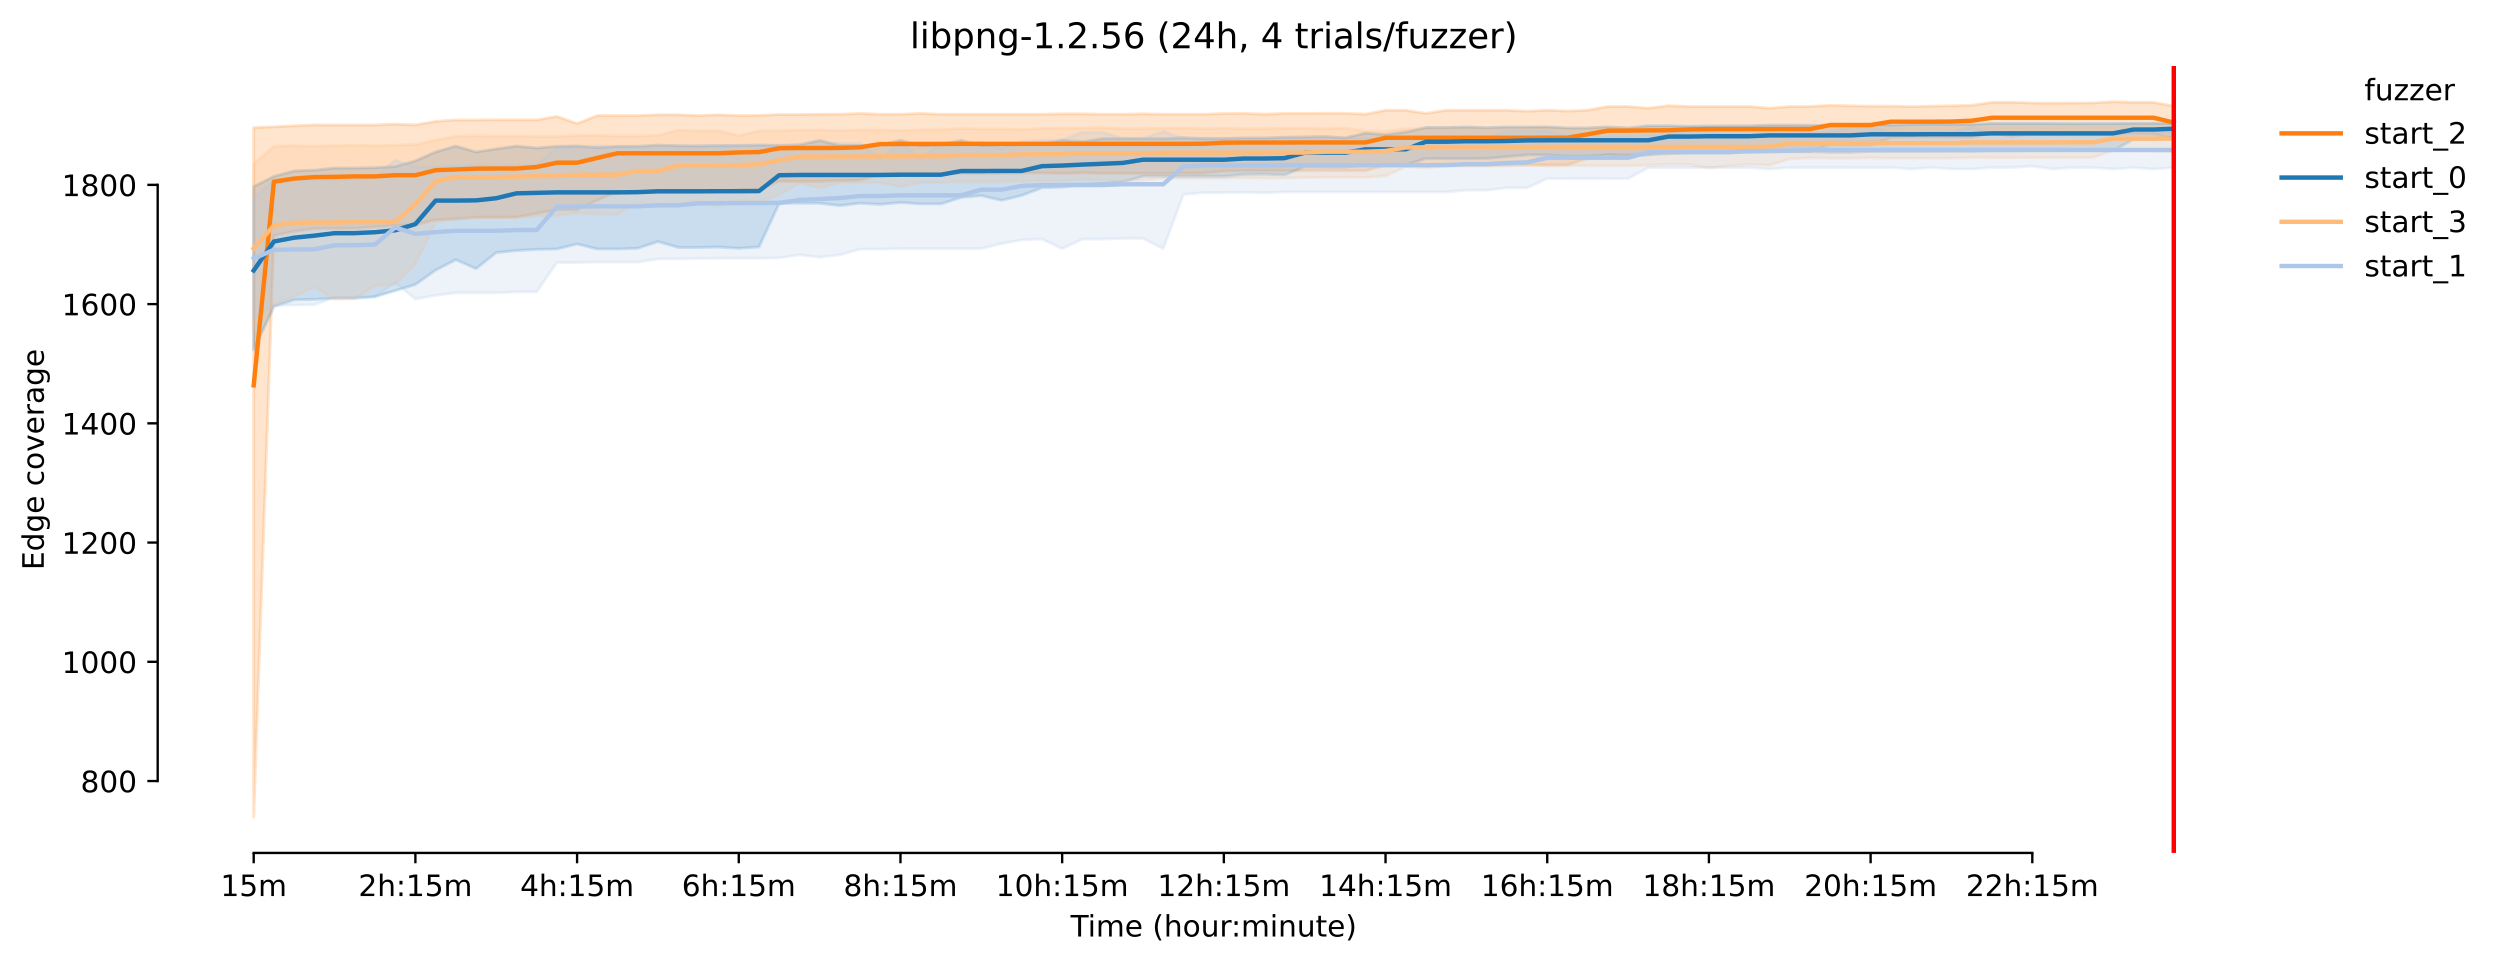 <?xml version="1.0" encoding="utf-8" standalone="no"?>
<!DOCTYPE svg PUBLIC "-//W3C//DTD SVG 1.1//EN"
  "http://www.w3.org/Graphics/SVG/1.1/DTD/svg11.dtd">
<!-- Created with matplotlib (https://matplotlib.org/) -->
<svg height="325.986pt" version="1.1" viewBox="0 0 845.42 325.986" width="845.42pt" xmlns="http://www.w3.org/2000/svg" xmlns:xlink="http://www.w3.org/1999/xlink">
 <defs>
  <style type="text/css">*{stroke-linecap:butt;stroke-linejoin:round;}</style>
 </defs>
 <g id="figure_1">
  <g id="patch_1">
   <path d="M 0 325.986 
L 845.42 325.986 
L 845.42 0 
L 0 0 
z
" style="fill:#ffffff;"/>
  </g>
  <g id="axes_1">
   <g id="patch_2">
    <path d="M 53.328 288.43 
L 767.568 288.43 
L 767.568 22.318 
L 53.328 22.318 
z
" style="fill:#ffffff;"/>
   </g>
   <g id="PolyCollection_1">
    <defs>
     <path d="M 85.794 -282.823 
L 85.794 -49.652 
L 92.628 -246.253 
L 99.463 -247.785 
L 106.298 -248.672 
L 113.133 -248.712 
L 119.968 -248.712 
L 126.803 -249.196 
L 133.637 -249.72 
L 140.472 -249.962 
L 147.307 -251.655 
L 154.142 -251.938 
L 160.977 -252.502 
L 167.812 -252.542 
L 174.646 -252.542 
L 181.481 -253.833 
L 188.316 -255.042 
L 195.151 -255.042 
L 201.986 -258.268 
L 208.821 -261.211 
L 215.655 -261.131 
L 222.49 -261.131 
L 229.325 -261.131 
L 236.16 -261.211 
L 242.995 -261.131 
L 249.83 -261.897 
L 256.664 -261.856 
L 263.499 -264.679 
L 270.334 -264.598 
L 277.169 -264.598 
L 284.004 -264.88 
L 290.839 -265.001 
L 297.673 -267.098 
L 304.508 -267.377 
L 311.343 -267.42 
L 318.178 -267.259 
L 325.013 -267.34 
L 331.848 -267.34 
L 338.682 -267.34 
L 345.517 -267.501 
L 352.352 -267.461 
L 359.187 -267.34 
L 366.022 -267.5 
L 372.857 -267.34 
L 379.691 -267.34 
L 386.526 -267.34 
L 393.361 -267.34 
L 400.196 -267.34 
L 407.031 -267.421 
L 413.866 -268.106 
L 420.7 -268.227 
L 427.535 -268.227 
L 434.37 -268.187 
L 441.205 -268.307 
L 448.04 -268.267 
L 454.875 -268.267 
L 461.709 -268.267 
L 468.544 -270.122 
L 475.379 -270.121 
L 482.214 -270.122 
L 489.049 -270.122 
L 495.884 -270.161 
L 502.718 -270.122 
L 509.553 -270.161 
L 516.388 -270.082 
L 523.223 -270.203 
L 530.058 -270.203 
L 536.893 -272.42 
L 543.727 -273.67 
L 550.562 -273.67 
L 557.397 -273.831 
L 564.232 -273.912 
L 571.067 -274.477 
L 577.902 -274.718 
L 584.736 -274.718 
L 591.571 -275.686 
L 598.406 -275.039 
L 605.241 -275.039 
L 612.076 -274.718 
L 618.911 -277.057 
L 625.745 -276.896 
L 632.58 -276.896 
L 639.415 -279.436 
L 646.25 -279.597 
L 653.085 -279.597 
L 659.92 -279.517 
L 666.754 -279.517 
L 673.589 -280.968 
L 680.424 -279.92 
L 687.259 -280.686 
L 694.094 -280.404 
L 700.929 -280.404 
L 707.763 -280.404 
L 714.598 -280.404 
L 721.433 -280.686 
L 728.268 -280.561 
L 735.103 -278.992 
L 735.103 -290.08 
L 735.103 -290.08 
L 728.268 -291.371 
L 721.433 -291.371 
L 714.598 -291.572 
L 707.763 -291.174 
L 700.929 -291.169 
L 694.094 -291.088 
L 687.259 -291.169 
L 680.424 -291.371 
L 673.589 -291.371 
L 666.754 -290.363 
L 659.92 -290.205 
L 653.085 -290.08 
L 646.25 -289.919 
L 639.415 -290.08 
L 632.58 -290.08 
L 625.745 -290.201 
L 618.911 -290.363 
L 612.076 -289.959 
L 605.241 -289.959 
L 598.406 -289.402 
L 591.571 -289.959 
L 584.736 -289.959 
L 577.902 -289.959 
L 571.067 -289.967 
L 564.232 -290.242 
L 557.397 -289.395 
L 550.562 -289.959 
L 543.727 -289.959 
L 536.893 -288.712 
L 530.058 -288.427 
L 523.223 -288.71 
L 516.388 -288.387 
L 509.553 -288.669 
L 502.718 -288.669 
L 495.884 -288.669 
L 489.049 -288.669 
L 482.214 -287.661 
L 475.379 -288.669 
L 468.544 -288.669 
L 461.709 -287.379 
L 454.875 -287.661 
L 448.04 -287.661 
L 441.205 -287.621 
L 434.37 -287.621 
L 427.535 -287.379 
L 420.7 -287.621 
L 413.866 -287.581 
L 407.031 -287.339 
L 400.196 -287.339 
L 393.361 -287.343 
L 386.526 -287.503 
L 379.691 -287.339 
L 372.857 -287.339 
L 366.022 -287.5 
L 359.187 -287.503 
L 352.352 -287.339 
L 345.517 -287.339 
L 338.682 -287.343 
L 331.848 -287.339 
L 325.013 -287.339 
L 318.178 -287.339 
L 311.343 -287.621 
L 304.508 -287.339 
L 297.673 -287.339 
L 290.839 -287.621 
L 284.004 -287.339 
L 277.169 -287.339 
L 270.334 -287.258 
L 263.499 -287.258 
L 256.664 -286.976 
L 249.83 -286.902 
L 242.995 -287.177 
L 236.16 -286.895 
L 229.325 -287.177 
L 222.49 -287.177 
L 215.655 -286.895 
L 208.821 -286.902 
L 201.986 -286.895 
L 195.151 -284.2 
L 188.316 -286.613 
L 181.481 -285.444 
L 174.646 -285.444 
L 167.812 -285.444 
L 160.977 -285.403 
L 154.142 -285.403 
L 147.307 -284.919 
L 140.472 -283.75 
L 133.637 -283.992 
L 126.803 -283.716 
L 119.968 -283.71 
L 113.133 -283.71 
L 106.298 -283.75 
L 99.463 -283.428 
L 92.628 -283.105 
L 85.794 -282.823 
z
" id="m88aacc3b99" style="stroke:#ff7f0e;stroke-opacity:0.2;"/>
    </defs>
    <g clip-path="url(#p2957e393ae)">
     <use style="fill:#ff7f0e;fill-opacity:0.2;stroke:#ff7f0e;stroke-opacity:0.2;" x="0" xlink:href="#m88aacc3b99" y="325.986"/>
    </g>
   </g>
   <g id="PolyCollection_2">
    <defs>
     <path d="M 85.794 -262.905 
L 85.794 -207.666 
L 92.628 -222.302 
L 99.463 -224.601 
L 106.298 -224.762 
L 113.133 -225.125 
L 119.968 -225.125 
L 126.803 -225.649 
L 133.637 -227.705 
L 140.472 -229.762 
L 147.307 -234.6 
L 154.142 -238.148 
L 160.977 -235.124 
L 167.812 -240.56 
L 174.646 -241.253 
L 181.481 -241.647 
L 188.316 -241.777 
L 195.151 -243.47 
L 201.986 -241.777 
L 208.821 -241.777 
L 215.655 -242.016 
L 222.49 -244.277 
L 229.325 -242.301 
L 236.16 -242.301 
L 242.995 -242.422 
L 249.83 -242.019 
L 256.664 -242.462 
L 263.499 -257.179 
L 270.334 -257.26 
L 277.169 -257.25 
L 284.004 -256.454 
L 290.839 -257.26 
L 297.673 -256.857 
L 304.508 -257.502 
L 311.343 -257.018 
L 318.178 -257.018 
L 325.013 -259.195 
L 331.848 -259.832 
L 338.682 -258.228 
L 345.517 -259.881 
L 352.352 -262.502 
L 359.187 -262.703 
L 366.022 -263.63 
L 372.857 -263.913 
L 379.691 -264.477 
L 386.526 -266.372 
L 393.361 -266.372 
L 400.196 -266.372 
L 407.031 -266.372 
L 413.866 -266.372 
L 420.7 -267.017 
L 427.535 -267.096 
L 434.37 -266.816 
L 441.205 -269.598 
L 448.04 -269.517 
L 454.875 -269.517 
L 461.709 -270.203 
L 468.544 -270.001 
L 475.379 -270.203 
L 482.214 -272.38 
L 489.049 -272.34 
L 495.884 -272.34 
L 502.718 -272.38 
L 509.553 -272.975 
L 516.388 -273.59 
L 523.223 -273.59 
L 530.058 -273.186 
L 536.893 -273.186 
L 543.727 -273.59 
L 550.562 -273.186 
L 557.397 -273.59 
L 564.232 -274.432 
L 571.067 -274.432 
L 577.902 -274.435 
L 584.736 -274.633 
L 591.571 -274.436 
L 598.406 -274.677 
L 605.241 -274.678 
L 612.076 -274.678 
L 618.911 -274.477 
L 625.745 -274.477 
L 632.58 -274.799 
L 639.415 -274.799 
L 646.25 -274.799 
L 653.085 -274.799 
L 659.92 -274.88 
L 666.754 -274.799 
L 673.589 -275.041 
L 680.424 -275.041 
L 687.259 -275.081 
L 694.094 -275.122 
L 700.929 -275.081 
L 707.763 -275.08 
L 714.598 -275.041 
L 721.433 -278.831 
L 728.268 -278.831 
L 735.103 -279.678 
L 735.103 -284.274 
L 735.103 -284.274 
L 728.268 -284.274 
L 721.433 -284.274 
L 714.598 -284.194 
L 707.763 -284.194 
L 700.929 -284.154 
L 694.094 -284.194 
L 687.259 -284.234 
L 680.424 -284.234 
L 673.589 -284.234 
L 666.754 -283.952 
L 659.92 -283.912 
L 653.085 -283.992 
L 646.25 -283.911 
L 639.415 -283.71 
L 632.58 -283.911 
L 625.745 -283.629 
L 618.911 -283.629 
L 612.076 -283.629 
L 605.241 -283.67 
L 598.406 -283.67 
L 591.571 -283.428 
L 584.736 -283.432 
L 577.902 -283.387 
L 571.067 -283.266 
L 564.232 -283.428 
L 557.397 -283.428 
L 550.562 -282.702 
L 543.727 -283.065 
L 536.893 -282.704 
L 530.058 -282.702 
L 523.223 -283.065 
L 516.388 -283.024 
L 509.553 -283.024 
L 502.718 -282.789 
L 495.884 -283.024 
L 489.049 -282.863 
L 482.214 -282.863 
L 475.379 -281.331 
L 468.544 -280.487 
L 461.709 -280.968 
L 454.875 -279.362 
L 448.04 -279.839 
L 441.205 -279.678 
L 434.37 -279.559 
L 427.535 -279.315 
L 420.7 -279.315 
L 413.866 -279.113 
L 407.031 -279.113 
L 400.196 -279.396 
L 393.361 -279.113 
L 386.526 -279.113 
L 379.691 -279.113 
L 372.857 -279.113 
L 366.022 -278.045 
L 359.187 -278.563 
L 352.352 -277.157 
L 345.517 -277.09 
L 338.682 -277.057 
L 331.848 -276.782 
L 325.013 -278.513 
L 318.178 -277.097 
L 311.343 -276.775 
L 304.508 -278.509 
L 297.673 -277.017 
L 290.839 -276.775 
L 284.004 -276.775 
L 277.169 -278.509 
L 270.334 -277.017 
L 263.499 -276.775 
L 256.664 -276.936 
L 249.83 -276.734 
L 242.995 -276.739 
L 236.16 -276.614 
L 229.325 -276.734 
L 222.49 -276.896 
L 215.655 -276.496 
L 208.821 -276.493 
L 201.986 -276.049 
L 195.151 -276.614 
L 188.316 -276.493 
L 181.481 -275.928 
L 174.646 -276.573 
L 167.812 -275.63 
L 160.977 -274.598 
L 154.142 -276.573 
L 147.307 -274.598 
L 140.472 -271.574 
L 133.637 -269.678 
L 126.803 -269.275 
L 119.968 -269.154 
L 113.133 -269.154 
L 106.298 -268.429 
L 99.463 -268.189 
L 92.628 -266.332 
L 85.794 -262.905 
z
" id="m3df31864a3" style="stroke:#1f77b4;stroke-opacity:0.2;"/>
    </defs>
    <g clip-path="url(#p2957e393ae)">
     <use style="fill:#1f77b4;fill-opacity:0.2;stroke:#1f77b4;stroke-opacity:0.2;" x="0" xlink:href="#m3df31864a3" y="325.986"/>
    </g>
   </g>
   <g id="PolyCollection_3">
    <defs>
     <path d="M 85.794 -270.606 
L 85.794 -213.795 
L 92.628 -223.028 
L 99.463 -225.689 
L 106.298 -228.94 
L 113.133 -224.762 
L 119.968 -224.964 
L 126.803 -229.338 
L 133.637 -229.871 
L 140.472 -236.737 
L 147.307 -250.849 
L 154.142 -252.22 
L 160.977 -252.381 
L 167.812 -252.381 
L 174.646 -252.542 
L 181.481 -252.865 
L 188.316 -253.026 
L 195.151 -253.954 
L 201.986 -253.591 
L 208.821 -253.582 
L 215.655 -257.663 
L 222.49 -256.171 
L 229.325 -256.844 
L 236.16 -257.905 
L 242.995 -256.333 
L 249.83 -258.349 
L 256.664 -257.703 
L 263.499 -260.123 
L 270.334 -264.074 
L 277.169 -262.461 
L 284.004 -264.074 
L 290.839 -264.194 
L 297.673 -264.195 
L 304.508 -262.824 
L 311.343 -264.276 
L 318.178 -264.235 
L 325.013 -264.518 
L 331.848 -264.518 
L 338.682 -264.518 
L 345.517 -264.719 
L 352.352 -264.84 
L 359.187 -264.84 
L 366.022 -265.405 
L 372.857 -265.042 
L 379.691 -264.84 
L 386.526 -265.037 
L 393.361 -265.687 
L 400.196 -265.687 
L 407.031 -265.687 
L 413.866 -265.687 
L 420.7 -265.845 
L 427.535 -265.727 
L 434.37 -265.727 
L 441.205 -265.929 
L 448.04 -266.009 
L 454.875 -266.009 
L 461.709 -265.985 
L 468.544 -266.453 
L 475.379 -269.638 
L 482.214 -269.153 
L 489.049 -269.799 
L 495.884 -269.799 
L 502.718 -269.799 
L 509.553 -269.88 
L 516.388 -270.44 
L 523.223 -269.88 
L 530.058 -269.961 
L 536.893 -269.961 
L 543.727 -269.961 
L 550.562 -269.961 
L 557.397 -270.118 
L 564.232 -270.364 
L 571.067 -270.364 
L 577.902 -269.154 
L 584.736 -269.961 
L 591.571 -270.364 
L 598.406 -270.082 
L 605.241 -272.252 
L 612.076 -272.575 
L 618.911 -272.42 
L 625.745 -272.42 
L 632.58 -272.617 
L 639.415 -272.461 
L 646.25 -272.461 
L 653.085 -272.461 
L 659.92 -272.461 
L 666.754 -272.662 
L 673.589 -272.662 
L 680.424 -272.662 
L 687.259 -272.662 
L 694.094 -272.662 
L 700.929 -272.702 
L 707.763 -272.702 
L 714.598 -275.157 
L 721.433 -274.953 
L 728.268 -274.96 
L 735.103 -274.678 
L 735.103 -282.828 
L 735.103 -282.828 
L 728.268 -282.825 
L 721.433 -283.024 
L 714.598 -283.024 
L 707.763 -283.024 
L 700.929 -283.024 
L 694.094 -282.984 
L 687.259 -282.984 
L 680.424 -282.984 
L 673.589 -282.984 
L 666.754 -282.788 
L 659.92 -282.782 
L 653.085 -282.782 
L 646.25 -282.782 
L 639.415 -282.586 
L 632.58 -282.541 
L 625.745 -282.742 
L 618.911 -282.541 
L 612.076 -282.742 
L 605.241 -282.742 
L 598.406 -282.541 
L 591.571 -282.621 
L 584.736 -282.425 
L 577.902 -281.613 
L 571.067 -282.42 
L 564.232 -282.621 
L 557.397 -282.42 
L 550.562 -282.621 
L 543.727 -282.621 
L 536.893 -282.621 
L 530.058 -282.42 
L 523.223 -282.621 
L 516.388 -282.621 
L 509.553 -282.42 
L 502.718 -282.621 
L 495.884 -282.42 
L 489.049 -282.621 
L 482.214 -282.425 
L 475.379 -282.42 
L 468.544 -281.613 
L 461.709 -281.613 
L 454.875 -282.621 
L 448.04 -282.42 
L 441.205 -282.621 
L 434.37 -282.621 
L 427.535 -282.42 
L 420.7 -282.42 
L 413.866 -282.621 
L 407.031 -282.42 
L 400.196 -282.621 
L 393.361 -282.621 
L 386.526 -282.42 
L 379.691 -282.42 
L 372.857 -282.823 
L 366.022 -282.621 
L 359.187 -282.581 
L 352.352 -282.581 
L 345.517 -282.178 
L 338.682 -282.379 
L 331.848 -282.339 
L 325.013 -282.541 
L 318.178 -282.057 
L 311.343 -282.057 
L 304.508 -281.815 
L 297.673 -282.016 
L 290.839 -282.016 
L 284.004 -281.82 
L 277.169 -281.976 
L 270.334 -281.976 
L 263.499 -281.774 
L 256.664 -281.774 
L 249.83 -280.121 
L 242.995 -281.734 
L 236.16 -281.734 
L 229.325 -281.936 
L 222.49 -280.202 
L 215.655 -280 
L 208.821 -280 
L 201.986 -280.202 
L 195.151 -280.202 
L 188.316 -279.758 
L 181.481 -279.758 
L 174.646 -279.96 
L 167.812 -279.879 
L 160.977 -280.081 
L 154.142 -279.879 
L 147.307 -278.594 
L 140.472 -277.097 
L 133.637 -276.896 
L 126.803 -276.694 
L 119.968 -276.896 
L 113.133 -276.694 
L 106.298 -276.493 
L 99.463 -276.694 
L 92.628 -276.493 
L 85.794 -270.606 
z
" id="m0f810d40fe" style="stroke:#ffbb78;stroke-opacity:0.2;"/>
    </defs>
    <g clip-path="url(#p2957e393ae)">
     <use style="fill:#ffbb78;fill-opacity:0.2;stroke:#ffbb78;stroke-opacity:0.2;" x="0" xlink:href="#m0f810d40fe" y="325.986"/>
    </g>
   </g>
   <g id="PolyCollection_4">
    <defs>
     <path d="M 85.794 -259.034 
L 85.794 -218.15 
L 92.628 -222.746 
L 99.463 -222.827 
L 106.298 -222.948 
L 113.133 -225.447 
L 119.968 -225.528 
L 126.803 -225.649 
L 133.637 -230.447 
L 140.472 -224.863 
L 147.307 -226.072 
L 154.142 -226.98 
L 160.977 -226.98 
L 167.812 -226.98 
L 174.646 -227.282 
L 181.481 -227.282 
L 188.316 -237.211 
L 195.151 -237.211 
L 201.986 -237.362 
L 208.821 -237.362 
L 215.655 -237.362 
L 222.49 -238.42 
L 229.325 -238.42 
L 236.16 -238.572 
L 242.995 -238.622 
L 249.83 -238.622 
L 256.664 -238.622 
L 263.499 -238.773 
L 270.334 -239.781 
L 277.169 -239.025 
L 284.004 -239.781 
L 290.839 -241.747 
L 297.673 -241.747 
L 304.508 -241.898 
L 311.343 -241.898 
L 318.178 -241.898 
L 325.013 -241.893 
L 331.848 -241.898 
L 338.682 -243.612 
L 345.517 -244.872 
L 352.352 -245.124 
L 359.187 -241.898 
L 366.022 -245.124 
L 372.857 -245.124 
L 379.691 -245.376 
L 386.526 -245.376 
L 393.361 -241.898 
L 400.196 -260.244 
L 407.031 -260.848 
L 413.866 -260.848 
L 420.7 -260.949 
L 427.535 -260.798 
L 434.37 -261.05 
L 441.205 -261.05 
L 448.04 -261.05 
L 454.875 -261.05 
L 461.709 -261.05 
L 468.544 -261.05 
L 475.379 -261.05 
L 482.214 -261.05 
L 489.049 -261.05 
L 495.884 -261.655 
L 502.718 -261.655 
L 509.553 -262.461 
L 516.388 -262.461 
L 523.223 -265.586 
L 530.058 -265.586 
L 536.893 -265.552 
L 543.727 -265.586 
L 550.562 -265.586 
L 557.397 -269.316 
L 564.232 -269.316 
L 571.067 -269.316 
L 577.902 -269.316 
L 584.736 -269.316 
L 591.571 -269.316 
L 598.406 -268.812 
L 605.241 -269.316 
L 612.076 -269.316 
L 618.911 -269.316 
L 625.745 -269.316 
L 632.58 -269.303 
L 639.415 -269.316 
L 646.25 -268.812 
L 653.085 -269.316 
L 659.92 -268.812 
L 666.754 -268.812 
L 673.589 -269.316 
L 680.424 -269.316 
L 687.259 -269.807 
L 694.094 -268.812 
L 700.929 -269.316 
L 707.763 -269.316 
L 714.598 -268.812 
L 721.433 -269.316 
L 728.268 -268.812 
L 735.103 -269.316 
L 735.103 -281.21 
L 735.103 -281.21 
L 728.268 -281.21 
L 721.433 -281.21 
L 714.598 -281.21 
L 707.763 -281.21 
L 700.929 -281.21 
L 694.094 -281.21 
L 687.259 -281.21 
L 680.424 -281.21 
L 673.589 -281.21 
L 666.754 -283.024 
L 659.92 -281.21 
L 653.085 -281.21 
L 646.25 -281.21 
L 639.415 -281.21 
L 632.58 -283.024 
L 625.745 -283.024 
L 618.911 -281.21 
L 612.076 -281.21 
L 605.241 -280.706 
L 598.406 -280.504 
L 591.571 -280.504 
L 584.736 -279.95 
L 577.902 -281.764 
L 571.067 -281.764 
L 564.232 -280.454 
L 557.397 -280.454 
L 550.562 -279.95 
L 543.727 -279.95 
L 536.893 -279.95 
L 530.058 -279.95 
L 523.223 -281.764 
L 516.388 -281.764 
L 509.553 -281.563 
L 502.718 -279.295 
L 495.884 -279.295 
L 489.049 -279.295 
L 482.214 -279.194 
L 475.379 -279.252 
L 468.544 -279.194 
L 461.709 -279.194 
L 454.875 -279.194 
L 448.04 -279.194 
L 441.205 -279.194 
L 434.37 -279.194 
L 427.535 -279.194 
L 420.7 -279.194 
L 413.866 -279.194 
L 407.031 -279.194 
L 400.196 -279.194 
L 393.361 -281.512 
L 386.526 -279.194 
L 379.691 -279.194 
L 372.857 -281.26 
L 366.022 -281.26 
L 359.187 -278.69 
L 352.352 -278.589 
L 345.517 -278.085 
L 338.682 -275.623 
L 331.848 -277.884 
L 325.013 -277.682 
L 318.178 -277.682 
L 311.343 -272.277 
L 304.508 -277.682 
L 297.673 -272.272 
L 290.839 -277.48 
L 284.004 -277.48 
L 277.169 -277.128 
L 270.334 -276.825 
L 263.499 -276.876 
L 256.664 -276.825 
L 249.83 -276.876 
L 242.995 -276.674 
L 236.16 -276.674 
L 229.325 -276.069 
L 222.49 -276.069 
L 215.655 -276.069 
L 208.821 -276.069 
L 201.986 -276.674 
L 195.151 -276.069 
L 188.316 -276.019 
L 181.481 -270.273 
L 174.646 -270.273 
L 167.812 -270.122 
L 160.977 -270.273 
L 154.142 -270.122 
L 147.307 -269.668 
L 140.472 -269.416 
L 133.637 -271.815 
L 126.803 -266.019 
L 119.968 -265.324 
L 113.133 -265.284 
L 106.298 -265.163 
L 99.463 -265.284 
L 92.628 -265.042 
L 85.794 -259.034 
z
" id="m9083e021f5" style="stroke:#aec7e8;stroke-opacity:0.2;"/>
    </defs>
    <g clip-path="url(#p2957e393ae)">
     <use style="fill:#aec7e8;fill-opacity:0.2;stroke:#aec7e8;stroke-opacity:0.2;" x="0" xlink:href="#m9083e021f5" y="325.986"/>
    </g>
   </g>
   <g id="matplotlib.axis_1">
    <g id="xtick_1">
     <g id="line2d_1">
      <defs>
       <path d="M 0 0 
L 0 3.5 
" id="ma63cf8d010" style="stroke:#000000;stroke-width:0.8;"/>
      </defs>
      <g>
       <use style="stroke:#000000;stroke-width:0.8;" x="85.794" xlink:href="#ma63cf8d010" y="288.43"/>
      </g>
     </g>
     <g id="text_1">
      <!-- 15m -->
      <g transform="translate(74.561 303.029)scale(0.1 -0.1)">
       <defs>
        <path d="M 12.406 8.297 
L 28.516 8.297 
L 28.516 63.922 
L 10.984 60.406 
L 10.984 69.391 
L 28.422 72.906 
L 38.281 72.906 
L 38.281 8.297 
L 54.391 8.297 
L 54.391 0 
L 12.406 0 
z
" id="DejaVuSans-49"/>
        <path d="M 10.797 72.906 
L 49.516 72.906 
L 49.516 64.594 
L 19.828 64.594 
L 19.828 46.734 
Q 21.969 47.469 24.109 47.828 
Q 26.266 48.188 28.422 48.188 
Q 40.625 48.188 47.75 41.5 
Q 54.891 34.812 54.891 23.391 
Q 54.891 11.625 47.562 5.094 
Q 40.234 -1.422 26.906 -1.422 
Q 22.312 -1.422 17.547 -0.641 
Q 12.797 0.141 7.719 1.703 
L 7.719 11.625 
Q 12.109 9.234 16.797 8.062 
Q 21.484 6.891 26.703 6.891 
Q 35.156 6.891 40.078 11.328 
Q 45.016 15.766 45.016 23.391 
Q 45.016 31 40.078 35.438 
Q 35.156 39.891 26.703 39.891 
Q 22.75 39.891 18.812 39.016 
Q 14.891 38.141 10.797 36.281 
z
" id="DejaVuSans-53"/>
        <path d="M 52 44.188 
Q 55.375 50.25 60.062 53.125 
Q 64.75 56 71.094 56 
Q 79.641 56 84.281 50.016 
Q 88.922 44.047 88.922 33.016 
L 88.922 0 
L 79.891 0 
L 79.891 32.719 
Q 79.891 40.578 77.094 44.375 
Q 74.312 48.188 68.609 48.188 
Q 61.625 48.188 57.562 43.547 
Q 53.516 38.922 53.516 30.906 
L 53.516 0 
L 44.484 0 
L 44.484 32.719 
Q 44.484 40.625 41.703 44.406 
Q 38.922 48.188 33.109 48.188 
Q 26.219 48.188 22.156 43.531 
Q 18.109 38.875 18.109 30.906 
L 18.109 0 
L 9.078 0 
L 9.078 54.688 
L 18.109 54.688 
L 18.109 46.188 
Q 21.188 51.219 25.484 53.609 
Q 29.781 56 35.688 56 
Q 41.656 56 45.828 52.969 
Q 50 49.953 52 44.188 
z
" id="DejaVuSans-109"/>
       </defs>
       <use xlink:href="#DejaVuSans-49"/>
       <use x="63.623" xlink:href="#DejaVuSans-53"/>
       <use x="127.246" xlink:href="#DejaVuSans-109"/>
      </g>
     </g>
    </g>
    <g id="xtick_2">
     <g id="line2d_2">
      <g>
       <use style="stroke:#000000;stroke-width:0.8;" x="140.472" xlink:href="#ma63cf8d010" y="288.43"/>
      </g>
     </g>
     <g id="text_2">
      <!-- 2h:15m -->
      <g transform="translate(121.205 303.029)scale(0.1 -0.1)">
       <defs>
        <path d="M 19.188 8.297 
L 53.609 8.297 
L 53.609 0 
L 7.328 0 
L 7.328 8.297 
Q 12.938 14.109 22.625 23.891 
Q 32.328 33.688 34.812 36.531 
Q 39.547 41.844 41.422 45.531 
Q 43.312 49.219 43.312 52.781 
Q 43.312 58.594 39.234 62.25 
Q 35.156 65.922 28.609 65.922 
Q 23.969 65.922 18.812 64.312 
Q 13.672 62.703 7.812 59.422 
L 7.812 69.391 
Q 13.766 71.781 18.938 73 
Q 24.125 74.219 28.422 74.219 
Q 39.75 74.219 46.484 68.547 
Q 53.219 62.891 53.219 53.422 
Q 53.219 48.922 51.531 44.891 
Q 49.859 40.875 45.406 35.406 
Q 44.188 33.984 37.641 27.219 
Q 31.109 20.453 19.188 8.297 
z
" id="DejaVuSans-50"/>
        <path d="M 54.891 33.016 
L 54.891 0 
L 45.906 0 
L 45.906 32.719 
Q 45.906 40.484 42.875 44.328 
Q 39.844 48.188 33.797 48.188 
Q 26.516 48.188 22.312 43.547 
Q 18.109 38.922 18.109 30.906 
L 18.109 0 
L 9.078 0 
L 9.078 75.984 
L 18.109 75.984 
L 18.109 46.188 
Q 21.344 51.125 25.703 53.562 
Q 30.078 56 35.797 56 
Q 45.219 56 50.047 50.172 
Q 54.891 44.344 54.891 33.016 
z
" id="DejaVuSans-104"/>
        <path d="M 11.719 12.406 
L 22.016 12.406 
L 22.016 0 
L 11.719 0 
z
M 11.719 51.703 
L 22.016 51.703 
L 22.016 39.312 
L 11.719 39.312 
z
" id="DejaVuSans-58"/>
       </defs>
       <use xlink:href="#DejaVuSans-50"/>
       <use x="63.623" xlink:href="#DejaVuSans-104"/>
       <use x="127.002" xlink:href="#DejaVuSans-58"/>
       <use x="160.693" xlink:href="#DejaVuSans-49"/>
       <use x="224.316" xlink:href="#DejaVuSans-53"/>
       <use x="287.939" xlink:href="#DejaVuSans-109"/>
      </g>
     </g>
    </g>
    <g id="xtick_3">
     <g id="line2d_3">
      <g>
       <use style="stroke:#000000;stroke-width:0.8;" x="195.151" xlink:href="#ma63cf8d010" y="288.43"/>
      </g>
     </g>
     <g id="text_3">
      <!-- 4h:15m -->
      <g transform="translate(175.884 303.029)scale(0.1 -0.1)">
       <defs>
        <path d="M 37.797 64.312 
L 12.891 25.391 
L 37.797 25.391 
z
M 35.203 72.906 
L 47.609 72.906 
L 47.609 25.391 
L 58.016 25.391 
L 58.016 17.188 
L 47.609 17.188 
L 47.609 0 
L 37.797 0 
L 37.797 17.188 
L 4.891 17.188 
L 4.891 26.703 
z
" id="DejaVuSans-52"/>
       </defs>
       <use xlink:href="#DejaVuSans-52"/>
       <use x="63.623" xlink:href="#DejaVuSans-104"/>
       <use x="127.002" xlink:href="#DejaVuSans-58"/>
       <use x="160.693" xlink:href="#DejaVuSans-49"/>
       <use x="224.316" xlink:href="#DejaVuSans-53"/>
       <use x="287.939" xlink:href="#DejaVuSans-109"/>
      </g>
     </g>
    </g>
    <g id="xtick_4">
     <g id="line2d_4">
      <g>
       <use style="stroke:#000000;stroke-width:0.8;" x="249.83" xlink:href="#ma63cf8d010" y="288.43"/>
      </g>
     </g>
     <g id="text_4">
      <!-- 6h:15m -->
      <g transform="translate(230.562 303.029)scale(0.1 -0.1)">
       <defs>
        <path d="M 33.016 40.375 
Q 26.375 40.375 22.484 35.828 
Q 18.609 31.297 18.609 23.391 
Q 18.609 15.531 22.484 10.953 
Q 26.375 6.391 33.016 6.391 
Q 39.656 6.391 43.531 10.953 
Q 47.406 15.531 47.406 23.391 
Q 47.406 31.297 43.531 35.828 
Q 39.656 40.375 33.016 40.375 
z
M 52.594 71.297 
L 52.594 62.312 
Q 48.875 64.062 45.094 64.984 
Q 41.312 65.922 37.594 65.922 
Q 27.828 65.922 22.672 59.328 
Q 17.531 52.734 16.797 39.406 
Q 19.672 43.656 24.016 45.922 
Q 28.375 48.188 33.594 48.188 
Q 44.578 48.188 50.953 41.516 
Q 57.328 34.859 57.328 23.391 
Q 57.328 12.156 50.688 5.359 
Q 44.047 -1.422 33.016 -1.422 
Q 20.359 -1.422 13.672 8.266 
Q 6.984 17.969 6.984 36.375 
Q 6.984 53.656 15.188 63.938 
Q 23.391 74.219 37.203 74.219 
Q 40.922 74.219 44.703 73.484 
Q 48.484 72.75 52.594 71.297 
z
" id="DejaVuSans-54"/>
       </defs>
       <use xlink:href="#DejaVuSans-54"/>
       <use x="63.623" xlink:href="#DejaVuSans-104"/>
       <use x="127.002" xlink:href="#DejaVuSans-58"/>
       <use x="160.693" xlink:href="#DejaVuSans-49"/>
       <use x="224.316" xlink:href="#DejaVuSans-53"/>
       <use x="287.939" xlink:href="#DejaVuSans-109"/>
      </g>
     </g>
    </g>
    <g id="xtick_5">
     <g id="line2d_5">
      <g>
       <use style="stroke:#000000;stroke-width:0.8;" x="304.508" xlink:href="#ma63cf8d010" y="288.43"/>
      </g>
     </g>
     <g id="text_5">
      <!-- 8h:15m -->
      <g transform="translate(285.241 303.029)scale(0.1 -0.1)">
       <defs>
        <path d="M 31.781 34.625 
Q 24.75 34.625 20.719 30.859 
Q 16.703 27.094 16.703 20.516 
Q 16.703 13.922 20.719 10.156 
Q 24.75 6.391 31.781 6.391 
Q 38.812 6.391 42.859 10.172 
Q 46.922 13.969 46.922 20.516 
Q 46.922 27.094 42.891 30.859 
Q 38.875 34.625 31.781 34.625 
z
M 21.922 38.812 
Q 15.578 40.375 12.031 44.719 
Q 8.5 49.078 8.5 55.328 
Q 8.5 64.062 14.719 69.141 
Q 20.953 74.219 31.781 74.219 
Q 42.672 74.219 48.875 69.141 
Q 55.078 64.062 55.078 55.328 
Q 55.078 49.078 51.531 44.719 
Q 48 40.375 41.703 38.812 
Q 48.828 37.156 52.797 32.312 
Q 56.781 27.484 56.781 20.516 
Q 56.781 9.906 50.312 4.234 
Q 43.844 -1.422 31.781 -1.422 
Q 19.734 -1.422 13.25 4.234 
Q 6.781 9.906 6.781 20.516 
Q 6.781 27.484 10.781 32.312 
Q 14.797 37.156 21.922 38.812 
z
M 18.312 54.391 
Q 18.312 48.734 21.844 45.562 
Q 25.391 42.391 31.781 42.391 
Q 38.141 42.391 41.719 45.562 
Q 45.312 48.734 45.312 54.391 
Q 45.312 60.062 41.719 63.234 
Q 38.141 66.406 31.781 66.406 
Q 25.391 66.406 21.844 63.234 
Q 18.312 60.062 18.312 54.391 
z
" id="DejaVuSans-56"/>
       </defs>
       <use xlink:href="#DejaVuSans-56"/>
       <use x="63.623" xlink:href="#DejaVuSans-104"/>
       <use x="127.002" xlink:href="#DejaVuSans-58"/>
       <use x="160.693" xlink:href="#DejaVuSans-49"/>
       <use x="224.316" xlink:href="#DejaVuSans-53"/>
       <use x="287.939" xlink:href="#DejaVuSans-109"/>
      </g>
     </g>
    </g>
    <g id="xtick_6">
     <g id="line2d_6">
      <g>
       <use style="stroke:#000000;stroke-width:0.8;" x="359.187" xlink:href="#ma63cf8d010" y="288.43"/>
      </g>
     </g>
     <g id="text_6">
      <!-- 10h:15m -->
      <g transform="translate(336.738 303.029)scale(0.1 -0.1)">
       <defs>
        <path d="M 31.781 66.406 
Q 24.172 66.406 20.328 58.906 
Q 16.5 51.422 16.5 36.375 
Q 16.5 21.391 20.328 13.891 
Q 24.172 6.391 31.781 6.391 
Q 39.453 6.391 43.281 13.891 
Q 47.125 21.391 47.125 36.375 
Q 47.125 51.422 43.281 58.906 
Q 39.453 66.406 31.781 66.406 
z
M 31.781 74.219 
Q 44.047 74.219 50.516 64.516 
Q 56.984 54.828 56.984 36.375 
Q 56.984 17.969 50.516 8.266 
Q 44.047 -1.422 31.781 -1.422 
Q 19.531 -1.422 13.062 8.266 
Q 6.594 17.969 6.594 36.375 
Q 6.594 54.828 13.062 64.516 
Q 19.531 74.219 31.781 74.219 
z
" id="DejaVuSans-48"/>
       </defs>
       <use xlink:href="#DejaVuSans-49"/>
       <use x="63.623" xlink:href="#DejaVuSans-48"/>
       <use x="127.246" xlink:href="#DejaVuSans-104"/>
       <use x="190.625" xlink:href="#DejaVuSans-58"/>
       <use x="224.316" xlink:href="#DejaVuSans-49"/>
       <use x="287.939" xlink:href="#DejaVuSans-53"/>
       <use x="351.562" xlink:href="#DejaVuSans-109"/>
      </g>
     </g>
    </g>
    <g id="xtick_7">
     <g id="line2d_7">
      <g>
       <use style="stroke:#000000;stroke-width:0.8;" x="413.866" xlink:href="#ma63cf8d010" y="288.43"/>
      </g>
     </g>
     <g id="text_7">
      <!-- 12h:15m -->
      <g transform="translate(391.417 303.029)scale(0.1 -0.1)">
       <use xlink:href="#DejaVuSans-49"/>
       <use x="63.623" xlink:href="#DejaVuSans-50"/>
       <use x="127.246" xlink:href="#DejaVuSans-104"/>
       <use x="190.625" xlink:href="#DejaVuSans-58"/>
       <use x="224.316" xlink:href="#DejaVuSans-49"/>
       <use x="287.939" xlink:href="#DejaVuSans-53"/>
       <use x="351.562" xlink:href="#DejaVuSans-109"/>
      </g>
     </g>
    </g>
    <g id="xtick_8">
     <g id="line2d_8">
      <g>
       <use style="stroke:#000000;stroke-width:0.8;" x="468.544" xlink:href="#ma63cf8d010" y="288.43"/>
      </g>
     </g>
     <g id="text_8">
      <!-- 14h:15m -->
      <g transform="translate(446.096 303.029)scale(0.1 -0.1)">
       <use xlink:href="#DejaVuSans-49"/>
       <use x="63.623" xlink:href="#DejaVuSans-52"/>
       <use x="127.246" xlink:href="#DejaVuSans-104"/>
       <use x="190.625" xlink:href="#DejaVuSans-58"/>
       <use x="224.316" xlink:href="#DejaVuSans-49"/>
       <use x="287.939" xlink:href="#DejaVuSans-53"/>
       <use x="351.562" xlink:href="#DejaVuSans-109"/>
      </g>
     </g>
    </g>
    <g id="xtick_9">
     <g id="line2d_9">
      <g>
       <use style="stroke:#000000;stroke-width:0.8;" x="523.223" xlink:href="#ma63cf8d010" y="288.43"/>
      </g>
     </g>
     <g id="text_9">
      <!-- 16h:15m -->
      <g transform="translate(500.774 303.029)scale(0.1 -0.1)">
       <use xlink:href="#DejaVuSans-49"/>
       <use x="63.623" xlink:href="#DejaVuSans-54"/>
       <use x="127.246" xlink:href="#DejaVuSans-104"/>
       <use x="190.625" xlink:href="#DejaVuSans-58"/>
       <use x="224.316" xlink:href="#DejaVuSans-49"/>
       <use x="287.939" xlink:href="#DejaVuSans-53"/>
       <use x="351.562" xlink:href="#DejaVuSans-109"/>
      </g>
     </g>
    </g>
    <g id="xtick_10">
     <g id="line2d_10">
      <g>
       <use style="stroke:#000000;stroke-width:0.8;" x="577.902" xlink:href="#ma63cf8d010" y="288.43"/>
      </g>
     </g>
     <g id="text_10">
      <!-- 18h:15m -->
      <g transform="translate(555.453 303.029)scale(0.1 -0.1)">
       <use xlink:href="#DejaVuSans-49"/>
       <use x="63.623" xlink:href="#DejaVuSans-56"/>
       <use x="127.246" xlink:href="#DejaVuSans-104"/>
       <use x="190.625" xlink:href="#DejaVuSans-58"/>
       <use x="224.316" xlink:href="#DejaVuSans-49"/>
       <use x="287.939" xlink:href="#DejaVuSans-53"/>
       <use x="351.562" xlink:href="#DejaVuSans-109"/>
      </g>
     </g>
    </g>
    <g id="xtick_11">
     <g id="line2d_11">
      <g>
       <use style="stroke:#000000;stroke-width:0.8;" x="632.58" xlink:href="#ma63cf8d010" y="288.43"/>
      </g>
     </g>
     <g id="text_11">
      <!-- 20h:15m -->
      <g transform="translate(610.132 303.029)scale(0.1 -0.1)">
       <use xlink:href="#DejaVuSans-50"/>
       <use x="63.623" xlink:href="#DejaVuSans-48"/>
       <use x="127.246" xlink:href="#DejaVuSans-104"/>
       <use x="190.625" xlink:href="#DejaVuSans-58"/>
       <use x="224.316" xlink:href="#DejaVuSans-49"/>
       <use x="287.939" xlink:href="#DejaVuSans-53"/>
       <use x="351.562" xlink:href="#DejaVuSans-109"/>
      </g>
     </g>
    </g>
    <g id="xtick_12">
     <g id="line2d_12">
      <g>
       <use style="stroke:#000000;stroke-width:0.8;" x="687.259" xlink:href="#ma63cf8d010" y="288.43"/>
      </g>
     </g>
     <g id="text_12">
      <!-- 22h:15m -->
      <g transform="translate(664.81 303.029)scale(0.1 -0.1)">
       <use xlink:href="#DejaVuSans-50"/>
       <use x="63.623" xlink:href="#DejaVuSans-50"/>
       <use x="127.246" xlink:href="#DejaVuSans-104"/>
       <use x="190.625" xlink:href="#DejaVuSans-58"/>
       <use x="224.316" xlink:href="#DejaVuSans-49"/>
       <use x="287.939" xlink:href="#DejaVuSans-53"/>
       <use x="351.562" xlink:href="#DejaVuSans-109"/>
      </g>
     </g>
    </g>
    <g id="text_13">
     <!-- Time (hour:minute) -->
     <g transform="translate(362.041 316.707)scale(0.1 -0.1)">
      <defs>
       <path d="M -0.297 72.906 
L 61.375 72.906 
L 61.375 64.594 
L 35.5 64.594 
L 35.5 0 
L 25.594 0 
L 25.594 64.594 
L -0.297 64.594 
z
" id="DejaVuSans-84"/>
       <path d="M 9.422 54.688 
L 18.406 54.688 
L 18.406 0 
L 9.422 0 
z
M 9.422 75.984 
L 18.406 75.984 
L 18.406 64.594 
L 9.422 64.594 
z
" id="DejaVuSans-105"/>
       <path d="M 56.203 29.594 
L 56.203 25.203 
L 14.891 25.203 
Q 15.484 15.922 20.484 11.062 
Q 25.484 6.203 34.422 6.203 
Q 39.594 6.203 44.453 7.469 
Q 49.312 8.734 54.109 11.281 
L 54.109 2.781 
Q 49.266 0.734 44.188 -0.344 
Q 39.109 -1.422 33.891 -1.422 
Q 20.797 -1.422 13.156 6.188 
Q 5.516 13.812 5.516 26.812 
Q 5.516 40.234 12.766 48.109 
Q 20.016 56 32.328 56 
Q 43.359 56 49.781 48.891 
Q 56.203 41.797 56.203 29.594 
z
M 47.219 32.234 
Q 47.125 39.594 43.094 43.984 
Q 39.062 48.391 32.422 48.391 
Q 24.906 48.391 20.391 44.141 
Q 15.875 39.891 15.188 32.172 
z
" id="DejaVuSans-101"/>
       <path id="DejaVuSans-32"/>
       <path d="M 31 75.875 
Q 24.469 64.656 21.281 53.656 
Q 18.109 42.672 18.109 31.391 
Q 18.109 20.125 21.312 9.062 
Q 24.516 -2 31 -13.188 
L 23.188 -13.188 
Q 15.875 -1.703 12.234 9.375 
Q 8.594 20.453 8.594 31.391 
Q 8.594 42.281 12.203 53.312 
Q 15.828 64.359 23.188 75.875 
z
" id="DejaVuSans-40"/>
       <path d="M 30.609 48.391 
Q 23.391 48.391 19.188 42.75 
Q 14.984 37.109 14.984 27.297 
Q 14.984 17.484 19.156 11.844 
Q 23.344 6.203 30.609 6.203 
Q 37.797 6.203 41.984 11.859 
Q 46.188 17.531 46.188 27.297 
Q 46.188 37.016 41.984 42.703 
Q 37.797 48.391 30.609 48.391 
z
M 30.609 56 
Q 42.328 56 49.016 48.375 
Q 55.719 40.766 55.719 27.297 
Q 55.719 13.875 49.016 6.219 
Q 42.328 -1.422 30.609 -1.422 
Q 18.844 -1.422 12.172 6.219 
Q 5.516 13.875 5.516 27.297 
Q 5.516 40.766 12.172 48.375 
Q 18.844 56 30.609 56 
z
" id="DejaVuSans-111"/>
       <path d="M 8.5 21.578 
L 8.5 54.688 
L 17.484 54.688 
L 17.484 21.922 
Q 17.484 14.156 20.5 10.266 
Q 23.531 6.391 29.594 6.391 
Q 36.859 6.391 41.078 11.031 
Q 45.312 15.672 45.312 23.688 
L 45.312 54.688 
L 54.297 54.688 
L 54.297 0 
L 45.312 0 
L 45.312 8.406 
Q 42.047 3.422 37.719 1 
Q 33.406 -1.422 27.688 -1.422 
Q 18.266 -1.422 13.375 4.438 
Q 8.5 10.297 8.5 21.578 
z
M 31.109 56 
z
" id="DejaVuSans-117"/>
       <path d="M 41.109 46.297 
Q 39.594 47.172 37.812 47.578 
Q 36.031 48 33.891 48 
Q 26.266 48 22.188 43.047 
Q 18.109 38.094 18.109 28.812 
L 18.109 0 
L 9.078 0 
L 9.078 54.688 
L 18.109 54.688 
L 18.109 46.188 
Q 20.953 51.172 25.484 53.578 
Q 30.031 56 36.531 56 
Q 37.453 56 38.578 55.875 
Q 39.703 55.766 41.062 55.516 
z
" id="DejaVuSans-114"/>
       <path d="M 54.891 33.016 
L 54.891 0 
L 45.906 0 
L 45.906 32.719 
Q 45.906 40.484 42.875 44.328 
Q 39.844 48.188 33.797 48.188 
Q 26.516 48.188 22.312 43.547 
Q 18.109 38.922 18.109 30.906 
L 18.109 0 
L 9.078 0 
L 9.078 54.688 
L 18.109 54.688 
L 18.109 46.188 
Q 21.344 51.125 25.703 53.562 
Q 30.078 56 35.797 56 
Q 45.219 56 50.047 50.172 
Q 54.891 44.344 54.891 33.016 
z
" id="DejaVuSans-110"/>
       <path d="M 18.312 70.219 
L 18.312 54.688 
L 36.812 54.688 
L 36.812 47.703 
L 18.312 47.703 
L 18.312 18.016 
Q 18.312 11.328 20.141 9.422 
Q 21.969 7.516 27.594 7.516 
L 36.812 7.516 
L 36.812 0 
L 27.594 0 
Q 17.188 0 13.234 3.875 
Q 9.281 7.766 9.281 18.016 
L 9.281 47.703 
L 2.688 47.703 
L 2.688 54.688 
L 9.281 54.688 
L 9.281 70.219 
z
" id="DejaVuSans-116"/>
       <path d="M 8.016 75.875 
L 15.828 75.875 
Q 23.141 64.359 26.781 53.312 
Q 30.422 42.281 30.422 31.391 
Q 30.422 20.453 26.781 9.375 
Q 23.141 -1.703 15.828 -13.188 
L 8.016 -13.188 
Q 14.5 -2 17.703 9.062 
Q 20.906 20.125 20.906 31.391 
Q 20.906 42.672 17.703 53.656 
Q 14.5 64.656 8.016 75.875 
z
" id="DejaVuSans-41"/>
      </defs>
      <use xlink:href="#DejaVuSans-84"/>
      <use x="57.959" xlink:href="#DejaVuSans-105"/>
      <use x="85.742" xlink:href="#DejaVuSans-109"/>
      <use x="183.154" xlink:href="#DejaVuSans-101"/>
      <use x="244.678" xlink:href="#DejaVuSans-32"/>
      <use x="276.465" xlink:href="#DejaVuSans-40"/>
      <use x="315.479" xlink:href="#DejaVuSans-104"/>
      <use x="378.857" xlink:href="#DejaVuSans-111"/>
      <use x="440.039" xlink:href="#DejaVuSans-117"/>
      <use x="503.418" xlink:href="#DejaVuSans-114"/>
      <use x="542.781" xlink:href="#DejaVuSans-58"/>
      <use x="576.473" xlink:href="#DejaVuSans-109"/>
      <use x="673.885" xlink:href="#DejaVuSans-105"/>
      <use x="701.668" xlink:href="#DejaVuSans-110"/>
      <use x="765.047" xlink:href="#DejaVuSans-117"/>
      <use x="828.426" xlink:href="#DejaVuSans-116"/>
      <use x="867.635" xlink:href="#DejaVuSans-101"/>
      <use x="929.158" xlink:href="#DejaVuSans-41"/>
     </g>
    </g>
   </g>
   <g id="matplotlib.axis_2">
    <g id="ytick_1">
     <g id="line2d_13">
      <defs>
       <path d="M 0 0 
L -3.5 0 
" id="ma39eecda18" style="stroke:#000000;stroke-width:0.8;"/>
      </defs>
      <g>
       <use style="stroke:#000000;stroke-width:0.8;" x="53.328" xlink:href="#ma39eecda18" y="264.117"/>
      </g>
     </g>
     <g id="text_14">
      <!-- 800 -->
      <g transform="translate(27.241 267.916)scale(0.1 -0.1)">
       <use xlink:href="#DejaVuSans-56"/>
       <use x="63.623" xlink:href="#DejaVuSans-48"/>
       <use x="127.246" xlink:href="#DejaVuSans-48"/>
      </g>
     </g>
    </g>
    <g id="ytick_2">
     <g id="line2d_14">
      <g>
       <use style="stroke:#000000;stroke-width:0.8;" x="53.328" xlink:href="#ma39eecda18" y="223.797"/>
      </g>
     </g>
     <g id="text_15">
      <!-- 1000 -->
      <g transform="translate(20.878 227.596)scale(0.1 -0.1)">
       <use xlink:href="#DejaVuSans-49"/>
       <use x="63.623" xlink:href="#DejaVuSans-48"/>
       <use x="127.246" xlink:href="#DejaVuSans-48"/>
       <use x="190.869" xlink:href="#DejaVuSans-48"/>
      </g>
     </g>
    </g>
    <g id="ytick_3">
     <g id="line2d_15">
      <g>
       <use style="stroke:#000000;stroke-width:0.8;" x="53.328" xlink:href="#ma39eecda18" y="183.477"/>
      </g>
     </g>
     <g id="text_16">
      <!-- 1200 -->
      <g transform="translate(20.878 187.276)scale(0.1 -0.1)">
       <use xlink:href="#DejaVuSans-49"/>
       <use x="63.623" xlink:href="#DejaVuSans-50"/>
       <use x="127.246" xlink:href="#DejaVuSans-48"/>
       <use x="190.869" xlink:href="#DejaVuSans-48"/>
      </g>
     </g>
    </g>
    <g id="ytick_4">
     <g id="line2d_16">
      <g>
       <use style="stroke:#000000;stroke-width:0.8;" x="53.328" xlink:href="#ma39eecda18" y="143.157"/>
      </g>
     </g>
     <g id="text_17">
      <!-- 1400 -->
      <g transform="translate(20.878 146.956)scale(0.1 -0.1)">
       <use xlink:href="#DejaVuSans-49"/>
       <use x="63.623" xlink:href="#DejaVuSans-52"/>
       <use x="127.246" xlink:href="#DejaVuSans-48"/>
       <use x="190.869" xlink:href="#DejaVuSans-48"/>
      </g>
     </g>
    </g>
    <g id="ytick_5">
     <g id="line2d_17">
      <g>
       <use style="stroke:#000000;stroke-width:0.8;" x="53.328" xlink:href="#ma39eecda18" y="102.837"/>
      </g>
     </g>
     <g id="text_18">
      <!-- 1600 -->
      <g transform="translate(20.878 106.636)scale(0.1 -0.1)">
       <use xlink:href="#DejaVuSans-49"/>
       <use x="63.623" xlink:href="#DejaVuSans-54"/>
       <use x="127.246" xlink:href="#DejaVuSans-48"/>
       <use x="190.869" xlink:href="#DejaVuSans-48"/>
      </g>
     </g>
    </g>
    <g id="ytick_6">
     <g id="line2d_18">
      <g>
       <use style="stroke:#000000;stroke-width:0.8;" x="53.328" xlink:href="#ma39eecda18" y="62.517"/>
      </g>
     </g>
     <g id="text_19">
      <!-- 1800 -->
      <g transform="translate(20.878 66.316)scale(0.1 -0.1)">
       <use xlink:href="#DejaVuSans-49"/>
       <use x="63.623" xlink:href="#DejaVuSans-56"/>
       <use x="127.246" xlink:href="#DejaVuSans-48"/>
       <use x="190.869" xlink:href="#DejaVuSans-48"/>
      </g>
     </g>
    </g>
    <g id="text_20">
     <!-- Edge coverage -->
     <g transform="translate(14.798 192.762)rotate(-90)scale(0.1 -0.1)">
      <defs>
       <path d="M 9.812 72.906 
L 55.906 72.906 
L 55.906 64.594 
L 19.672 64.594 
L 19.672 43.016 
L 54.391 43.016 
L 54.391 34.719 
L 19.672 34.719 
L 19.672 8.297 
L 56.781 8.297 
L 56.781 0 
L 9.812 0 
z
" id="DejaVuSans-69"/>
       <path d="M 45.406 46.391 
L 45.406 75.984 
L 54.391 75.984 
L 54.391 0 
L 45.406 0 
L 45.406 8.203 
Q 42.578 3.328 38.25 0.953 
Q 33.938 -1.422 27.875 -1.422 
Q 17.969 -1.422 11.734 6.484 
Q 5.516 14.406 5.516 27.297 
Q 5.516 40.188 11.734 48.094 
Q 17.969 56 27.875 56 
Q 33.938 56 38.25 53.625 
Q 42.578 51.266 45.406 46.391 
z
M 14.797 27.297 
Q 14.797 17.391 18.875 11.75 
Q 22.953 6.109 30.078 6.109 
Q 37.203 6.109 41.297 11.75 
Q 45.406 17.391 45.406 27.297 
Q 45.406 37.203 41.297 42.844 
Q 37.203 48.484 30.078 48.484 
Q 22.953 48.484 18.875 42.844 
Q 14.797 37.203 14.797 27.297 
z
" id="DejaVuSans-100"/>
       <path d="M 45.406 27.984 
Q 45.406 37.75 41.375 43.109 
Q 37.359 48.484 30.078 48.484 
Q 22.859 48.484 18.828 43.109 
Q 14.797 37.75 14.797 27.984 
Q 14.797 18.266 18.828 12.891 
Q 22.859 7.516 30.078 7.516 
Q 37.359 7.516 41.375 12.891 
Q 45.406 18.266 45.406 27.984 
z
M 54.391 6.781 
Q 54.391 -7.172 48.188 -13.984 
Q 42 -20.797 29.203 -20.797 
Q 24.469 -20.797 20.266 -20.094 
Q 16.062 -19.391 12.109 -17.922 
L 12.109 -9.188 
Q 16.062 -11.328 19.922 -12.344 
Q 23.781 -13.375 27.781 -13.375 
Q 36.625 -13.375 41.016 -8.766 
Q 45.406 -4.156 45.406 5.172 
L 45.406 9.625 
Q 42.625 4.781 38.281 2.391 
Q 33.938 0 27.875 0 
Q 17.828 0 11.672 7.656 
Q 5.516 15.328 5.516 27.984 
Q 5.516 40.672 11.672 48.328 
Q 17.828 56 27.875 56 
Q 33.938 56 38.281 53.609 
Q 42.625 51.219 45.406 46.391 
L 45.406 54.688 
L 54.391 54.688 
z
" id="DejaVuSans-103"/>
       <path d="M 48.781 52.594 
L 48.781 44.188 
Q 44.969 46.297 41.141 47.344 
Q 37.312 48.391 33.406 48.391 
Q 24.656 48.391 19.812 42.844 
Q 14.984 37.312 14.984 27.297 
Q 14.984 17.281 19.812 11.734 
Q 24.656 6.203 33.406 6.203 
Q 37.312 6.203 41.141 7.25 
Q 44.969 8.297 48.781 10.406 
L 48.781 2.094 
Q 45.016 0.344 40.984 -0.531 
Q 36.969 -1.422 32.422 -1.422 
Q 20.062 -1.422 12.781 6.344 
Q 5.516 14.109 5.516 27.297 
Q 5.516 40.672 12.859 48.328 
Q 20.219 56 33.016 56 
Q 37.156 56 41.109 55.141 
Q 45.062 54.297 48.781 52.594 
z
" id="DejaVuSans-99"/>
       <path d="M 2.984 54.688 
L 12.5 54.688 
L 29.594 8.797 
L 46.688 54.688 
L 56.203 54.688 
L 35.688 0 
L 23.484 0 
z
" id="DejaVuSans-118"/>
       <path d="M 34.281 27.484 
Q 23.391 27.484 19.188 25 
Q 14.984 22.516 14.984 16.5 
Q 14.984 11.719 18.141 8.906 
Q 21.297 6.109 26.703 6.109 
Q 34.188 6.109 38.703 11.406 
Q 43.219 16.703 43.219 25.484 
L 43.219 27.484 
z
M 52.203 31.203 
L 52.203 0 
L 43.219 0 
L 43.219 8.297 
Q 40.141 3.328 35.547 0.953 
Q 30.953 -1.422 24.312 -1.422 
Q 15.922 -1.422 10.953 3.297 
Q 6 8.016 6 15.922 
Q 6 25.141 12.172 29.828 
Q 18.359 34.516 30.609 34.516 
L 43.219 34.516 
L 43.219 35.406 
Q 43.219 41.609 39.141 45 
Q 35.062 48.391 27.688 48.391 
Q 23 48.391 18.547 47.266 
Q 14.109 46.141 10.016 43.891 
L 10.016 52.203 
Q 14.938 54.109 19.578 55.047 
Q 24.219 56 28.609 56 
Q 40.484 56 46.344 49.844 
Q 52.203 43.703 52.203 31.203 
z
" id="DejaVuSans-97"/>
      </defs>
      <use xlink:href="#DejaVuSans-69"/>
      <use x="63.184" xlink:href="#DejaVuSans-100"/>
      <use x="126.66" xlink:href="#DejaVuSans-103"/>
      <use x="190.137" xlink:href="#DejaVuSans-101"/>
      <use x="251.66" xlink:href="#DejaVuSans-32"/>
      <use x="283.447" xlink:href="#DejaVuSans-99"/>
      <use x="338.428" xlink:href="#DejaVuSans-111"/>
      <use x="399.609" xlink:href="#DejaVuSans-118"/>
      <use x="458.789" xlink:href="#DejaVuSans-101"/>
      <use x="520.312" xlink:href="#DejaVuSans-114"/>
      <use x="561.426" xlink:href="#DejaVuSans-97"/>
      <use x="622.705" xlink:href="#DejaVuSans-103"/>
      <use x="686.182" xlink:href="#DejaVuSans-101"/>
     </g>
    </g>
   </g>
   <g id="line2d_19">
    <path clip-path="url(#p2957e393ae)" d="M 85.794 130.295 
L 92.628 61.429 
L 99.463 60.38 
L 106.298 59.896 
L 113.133 59.816 
L 119.968 59.654 
L 126.803 59.654 
L 133.637 59.251 
L 140.472 59.251 
L 147.307 57.558 
L 154.142 57.316 
L 160.977 57.034 
L 167.812 56.993 
L 174.646 56.993 
L 181.481 56.469 
L 188.316 55.018 
L 195.151 55.018 
L 201.986 53.405 
L 208.821 51.832 
L 215.655 51.832 
L 222.49 51.832 
L 229.325 51.832 
L 236.16 51.832 
L 242.995 51.832 
L 249.83 51.55 
L 256.664 51.429 
L 263.499 50.139 
L 270.334 50.058 
L 277.169 50.058 
L 284.004 50.018 
L 290.839 49.816 
L 297.673 48.728 
L 304.508 48.687 
L 311.343 48.687 
L 318.178 48.687 
L 325.013 48.647 
L 331.848 48.647 
L 338.682 48.647 
L 345.517 48.647 
L 352.352 48.647 
L 359.187 48.647 
L 366.022 48.647 
L 372.857 48.647 
L 379.691 48.647 
L 386.526 48.647 
L 393.361 48.647 
L 400.196 48.647 
L 407.031 48.607 
L 413.866 48.244 
L 420.7 48.204 
L 427.535 48.204 
L 434.37 48.204 
L 441.205 48.163 
L 448.04 48.163 
L 454.875 48.163 
L 461.709 48.163 
L 468.544 46.591 
L 475.379 46.591 
L 482.214 46.591 
L 489.049 46.591 
L 495.884 46.591 
L 502.718 46.591 
L 509.553 46.591 
L 516.388 46.591 
L 523.223 46.55 
L 530.058 46.55 
L 536.893 45.421 
L 543.727 44.172 
L 550.562 44.172 
L 557.397 44.091 
L 564.232 44.051 
L 571.067 43.768 
L 577.902 43.647 
L 584.736 43.647 
L 591.571 43.647 
L 598.406 43.647 
L 605.241 43.647 
L 612.076 43.647 
L 618.911 42.277 
L 625.745 42.277 
L 632.58 42.277 
L 639.415 41.148 
L 646.25 41.148 
L 653.085 41.148 
L 659.92 41.107 
L 666.754 40.825 
L 673.589 39.817 
L 680.424 39.817 
L 687.259 39.817 
L 694.094 39.817 
L 700.929 39.817 
L 707.763 39.817 
L 714.598 39.817 
L 721.433 39.817 
L 728.268 39.817 
L 735.103 41.45 
" style="fill:none;stroke:#ff7f0e;stroke-linecap:square;stroke-width:1.5;"/>
   </g>
   <g id="line2d_20">
    <path clip-path="url(#p2957e393ae)" d="M 85.794 91.467 
L 92.628 81.669 
L 99.463 80.379 
L 106.298 79.693 
L 113.133 78.847 
L 119.968 78.847 
L 126.803 78.524 
L 133.637 77.879 
L 140.472 75.782 
L 147.307 67.839 
L 154.142 67.839 
L 160.977 67.759 
L 167.812 67.033 
L 174.646 65.38 
L 181.481 65.219 
L 188.316 65.057 
L 195.151 65.057 
L 201.986 65.057 
L 208.821 65.057 
L 215.655 64.977 
L 222.49 64.694 
L 229.325 64.694 
L 236.16 64.694 
L 242.995 64.654 
L 249.83 64.654 
L 256.664 64.614 
L 263.499 59.251 
L 270.334 59.171 
L 277.169 59.171 
L 284.004 59.171 
L 290.839 59.171 
L 297.673 59.171 
L 304.508 59.09 
L 311.343 59.09 
L 318.178 59.09 
L 325.013 57.84 
L 331.848 57.84 
L 338.682 57.8 
L 345.517 57.8 
L 352.352 56.187 
L 359.187 55.985 
L 366.022 55.663 
L 372.857 55.381 
L 379.691 55.098 
L 386.526 54.01 
L 393.361 54.01 
L 400.196 54.01 
L 407.031 54.01 
L 413.866 54.01 
L 420.7 53.606 
L 427.535 53.606 
L 434.37 53.485 
L 441.205 51.631 
L 448.04 51.631 
L 454.875 51.631 
L 461.709 50.502 
L 468.544 50.502 
L 475.379 50.502 
L 482.214 47.921 
L 489.049 47.921 
L 495.884 47.76 
L 502.718 47.76 
L 509.553 47.679 
L 516.388 47.478 
L 523.223 47.437 
L 530.058 47.437 
L 536.893 47.437 
L 543.727 47.437 
L 550.562 47.437 
L 557.397 47.437 
L 564.232 46.188 
L 571.067 46.188 
L 577.902 46.067 
L 584.736 46.067 
L 591.571 46.067 
L 598.406 45.784 
L 605.241 45.784 
L 612.076 45.784 
L 618.911 45.784 
L 625.745 45.784 
L 632.58 45.421 
L 639.415 45.421 
L 646.25 45.421 
L 653.085 45.381 
L 659.92 45.381 
L 666.754 45.381 
L 673.589 45.099 
L 680.424 45.099 
L 687.259 45.099 
L 694.094 45.099 
L 700.929 45.099 
L 707.763 45.099 
L 714.598 45.099 
L 721.433 43.809 
L 728.268 43.809 
L 735.103 43.526 
" style="fill:none;stroke:#1f77b4;stroke-linecap:square;stroke-width:1.5;"/>
   </g>
   <g id="line2d_21">
    <path clip-path="url(#p2957e393ae)" d="M 85.794 83.967 
L 92.628 76.226 
L 99.463 75.339 
L 106.298 75.258 
L 113.133 75.258 
L 119.968 75.057 
L 126.803 75.057 
L 133.637 75.057 
L 140.472 69.17 
L 147.307 61.267 
L 154.142 59.937 
L 160.977 59.937 
L 167.812 59.937 
L 174.646 59.735 
L 181.481 59.574 
L 188.316 59.493 
L 195.151 59.09 
L 201.986 59.09 
L 208.821 59.09 
L 215.655 57.8 
L 222.49 57.8 
L 229.325 56.066 
L 236.16 56.066 
L 242.995 56.066 
L 249.83 55.824 
L 256.664 55.542 
L 263.499 54.252 
L 270.334 52.961 
L 277.169 52.961 
L 284.004 52.921 
L 290.839 52.921 
L 297.673 52.881 
L 304.508 52.881 
L 311.343 52.84 
L 318.178 52.84 
L 325.013 52.558 
L 331.848 52.558 
L 338.682 52.518 
L 345.517 52.195 
L 352.352 52.155 
L 359.187 52.155 
L 366.022 51.913 
L 372.857 51.913 
L 379.691 51.913 
L 386.526 51.913 
L 393.361 51.631 
L 400.196 51.631 
L 407.031 51.631 
L 413.866 51.631 
L 420.7 51.59 
L 427.535 51.59 
L 434.37 51.59 
L 441.205 51.59 
L 448.04 51.308 
L 454.875 51.308 
L 461.709 51.308 
L 468.544 51.066 
L 475.379 49.857 
L 482.214 49.857 
L 489.049 49.776 
L 495.884 49.776 
L 502.718 49.776 
L 509.553 49.736 
L 516.388 49.736 
L 523.223 49.736 
L 530.058 49.695 
L 536.893 49.695 
L 543.727 49.695 
L 550.562 49.695 
L 557.397 49.695 
L 564.232 49.695 
L 571.067 49.695 
L 577.902 49.695 
L 584.736 49.695 
L 591.571 49.695 
L 598.406 49.574 
L 605.241 48.486 
L 612.076 48.445 
L 618.911 48.405 
L 625.745 48.405 
L 632.58 48.405 
L 639.415 48.365 
L 646.25 48.365 
L 653.085 48.365 
L 659.92 48.365 
L 666.754 48.163 
L 673.589 48.163 
L 680.424 48.163 
L 687.259 48.163 
L 694.094 48.163 
L 700.929 48.123 
L 707.763 48.123 
L 714.598 46.873 
L 721.433 46.873 
L 728.268 46.873 
L 735.103 46.873 
" style="fill:none;stroke:#ffbb78;stroke-linecap:square;stroke-width:1.5;"/>
   </g>
   <g id="line2d_22">
    <path clip-path="url(#p2957e393ae)" d="M 85.794 87.395 
L 92.628 84.492 
L 99.463 84.371 
L 106.298 84.29 
L 113.133 82.959 
L 119.968 82.919 
L 126.803 82.717 
L 133.637 76.911 
L 140.472 79.099 
L 147.307 78.494 
L 154.142 78.04 
L 160.977 78.04 
L 167.812 78.04 
L 174.646 77.788 
L 181.481 77.788 
L 188.316 69.876 
L 195.151 69.825 
L 201.986 69.775 
L 208.821 69.775 
L 215.655 69.775 
L 222.49 69.422 
L 229.325 69.422 
L 236.16 68.767 
L 242.995 68.716 
L 249.83 68.666 
L 256.664 68.666 
L 263.499 68.616 
L 270.334 67.608 
L 277.169 67.305 
L 284.004 66.952 
L 290.839 66.297 
L 297.673 66.297 
L 304.508 66.045 
L 311.343 66.045 
L 318.178 66.045 
L 325.013 66.045 
L 331.848 64.13 
L 338.682 64.13 
L 345.517 62.87 
L 352.352 62.618 
L 359.187 62.568 
L 366.022 62.568 
L 372.857 62.568 
L 379.691 62.316 
L 386.526 62.316 
L 393.361 62.316 
L 400.196 56.268 
L 407.031 55.965 
L 413.866 55.965 
L 420.7 55.915 
L 427.535 55.915 
L 434.37 55.864 
L 441.205 55.864 
L 448.04 55.864 
L 454.875 55.864 
L 461.709 55.864 
L 468.544 55.864 
L 475.379 55.864 
L 482.214 55.864 
L 489.049 55.814 
L 495.884 55.512 
L 502.718 55.512 
L 509.553 55.108 
L 516.388 54.907 
L 523.223 53.344 
L 530.058 53.344 
L 536.893 53.344 
L 543.727 53.344 
L 550.562 53.344 
L 557.397 51.48 
L 564.232 51.48 
L 571.067 51.48 
L 577.902 51.48 
L 584.736 51.48 
L 591.571 51.076 
L 598.406 51.076 
L 605.241 50.976 
L 612.076 50.724 
L 618.911 50.724 
L 625.745 50.724 
L 632.58 50.724 
L 639.415 50.724 
L 646.25 50.724 
L 653.085 50.724 
L 659.92 50.724 
L 666.754 50.724 
L 673.589 50.724 
L 680.424 50.724 
L 687.259 50.724 
L 694.094 50.724 
L 700.929 50.724 
L 707.763 50.724 
L 714.598 50.724 
L 721.433 50.724 
L 728.268 50.724 
L 735.103 50.724 
" style="fill:none;stroke:#aec7e8;stroke-linecap:square;stroke-width:1.5;"/>
   </g>
   <g id="line2d_23"/>
   <g id="line2d_24"/>
   <g id="line2d_25"/>
   <g id="line2d_26"/>
   <g id="line2d_27"/>
   <g id="line2d_28">
    <path clip-path="url(#p2957e393ae)" d="M 735.103 288.43 
L 735.103 22.318 
" style="fill:none;stroke:#ff0000;stroke-linecap:square;stroke-width:1.5;"/>
   </g>
   <g id="patch_3">
    <path d="M 53.328 264.117 
L 53.328 62.517 
" style="fill:none;stroke:#000000;stroke-linecap:square;stroke-linejoin:miter;stroke-width:0.8;"/>
   </g>
   <g id="patch_4">
    <path d="M 85.794 288.43 
L 687.259 288.43 
" style="fill:none;stroke:#000000;stroke-linecap:square;stroke-linejoin:miter;stroke-width:0.8;"/>
   </g>
   <g id="text_21">
    <!-- libpng-1.2.56 (24h, 4 trials/fuzzer) -->
    <g transform="translate(307.724 16.318)scale(0.12 -0.12)">
     <defs>
      <path d="M 9.422 75.984 
L 18.406 75.984 
L 18.406 0 
L 9.422 0 
z
" id="DejaVuSans-108"/>
      <path d="M 48.688 27.297 
Q 48.688 37.203 44.609 42.844 
Q 40.531 48.484 33.406 48.484 
Q 26.266 48.484 22.188 42.844 
Q 18.109 37.203 18.109 27.297 
Q 18.109 17.391 22.188 11.75 
Q 26.266 6.109 33.406 6.109 
Q 40.531 6.109 44.609 11.75 
Q 48.688 17.391 48.688 27.297 
z
M 18.109 46.391 
Q 20.953 51.266 25.266 53.625 
Q 29.594 56 35.594 56 
Q 45.562 56 51.781 48.094 
Q 58.016 40.188 58.016 27.297 
Q 58.016 14.406 51.781 6.484 
Q 45.562 -1.422 35.594 -1.422 
Q 29.594 -1.422 25.266 0.953 
Q 20.953 3.328 18.109 8.203 
L 18.109 0 
L 9.078 0 
L 9.078 75.984 
L 18.109 75.984 
z
" id="DejaVuSans-98"/>
      <path d="M 18.109 8.203 
L 18.109 -20.797 
L 9.078 -20.797 
L 9.078 54.688 
L 18.109 54.688 
L 18.109 46.391 
Q 20.953 51.266 25.266 53.625 
Q 29.594 56 35.594 56 
Q 45.562 56 51.781 48.094 
Q 58.016 40.188 58.016 27.297 
Q 58.016 14.406 51.781 6.484 
Q 45.562 -1.422 35.594 -1.422 
Q 29.594 -1.422 25.266 0.953 
Q 20.953 3.328 18.109 8.203 
z
M 48.688 27.297 
Q 48.688 37.203 44.609 42.844 
Q 40.531 48.484 33.406 48.484 
Q 26.266 48.484 22.188 42.844 
Q 18.109 37.203 18.109 27.297 
Q 18.109 17.391 22.188 11.75 
Q 26.266 6.109 33.406 6.109 
Q 40.531 6.109 44.609 11.75 
Q 48.688 17.391 48.688 27.297 
z
" id="DejaVuSans-112"/>
      <path d="M 4.891 31.391 
L 31.203 31.391 
L 31.203 23.391 
L 4.891 23.391 
z
" id="DejaVuSans-45"/>
      <path d="M 10.688 12.406 
L 21 12.406 
L 21 0 
L 10.688 0 
z
" id="DejaVuSans-46"/>
      <path d="M 11.719 12.406 
L 22.016 12.406 
L 22.016 4 
L 14.016 -11.625 
L 7.719 -11.625 
L 11.719 4 
z
" id="DejaVuSans-44"/>
      <path d="M 44.281 53.078 
L 44.281 44.578 
Q 40.484 46.531 36.375 47.5 
Q 32.281 48.484 27.875 48.484 
Q 21.188 48.484 17.844 46.438 
Q 14.5 44.391 14.5 40.281 
Q 14.5 37.156 16.891 35.375 
Q 19.281 33.594 26.516 31.984 
L 29.594 31.297 
Q 39.156 29.25 43.188 25.516 
Q 47.219 21.781 47.219 15.094 
Q 47.219 7.469 41.188 3.016 
Q 35.156 -1.422 24.609 -1.422 
Q 20.219 -1.422 15.453 -0.562 
Q 10.688 0.297 5.422 2 
L 5.422 11.281 
Q 10.406 8.688 15.234 7.391 
Q 20.062 6.109 24.812 6.109 
Q 31.156 6.109 34.562 8.281 
Q 37.984 10.453 37.984 14.406 
Q 37.984 18.062 35.516 20.016 
Q 33.062 21.969 24.703 23.781 
L 21.578 24.516 
Q 13.234 26.266 9.516 29.906 
Q 5.812 33.547 5.812 39.891 
Q 5.812 47.609 11.281 51.797 
Q 16.75 56 26.812 56 
Q 31.781 56 36.172 55.266 
Q 40.578 54.547 44.281 53.078 
z
" id="DejaVuSans-115"/>
      <path d="M 25.391 72.906 
L 33.688 72.906 
L 8.297 -9.281 
L 0 -9.281 
z
" id="DejaVuSans-47"/>
      <path d="M 37.109 75.984 
L 37.109 68.5 
L 28.516 68.5 
Q 23.688 68.5 21.797 66.547 
Q 19.922 64.594 19.922 59.516 
L 19.922 54.688 
L 34.719 54.688 
L 34.719 47.703 
L 19.922 47.703 
L 19.922 0 
L 10.891 0 
L 10.891 47.703 
L 2.297 47.703 
L 2.297 54.688 
L 10.891 54.688 
L 10.891 58.5 
Q 10.891 67.625 15.141 71.797 
Q 19.391 75.984 28.609 75.984 
z
" id="DejaVuSans-102"/>
      <path d="M 5.516 54.688 
L 48.188 54.688 
L 48.188 46.484 
L 14.406 7.172 
L 48.188 7.172 
L 48.188 0 
L 4.297 0 
L 4.297 8.203 
L 38.094 47.516 
L 5.516 47.516 
z
" id="DejaVuSans-122"/>
     </defs>
     <use xlink:href="#DejaVuSans-108"/>
     <use x="27.783" xlink:href="#DejaVuSans-105"/>
     <use x="55.566" xlink:href="#DejaVuSans-98"/>
     <use x="119.043" xlink:href="#DejaVuSans-112"/>
     <use x="182.52" xlink:href="#DejaVuSans-110"/>
     <use x="245.898" xlink:href="#DejaVuSans-103"/>
     <use x="309.375" xlink:href="#DejaVuSans-45"/>
     <use x="345.459" xlink:href="#DejaVuSans-49"/>
     <use x="409.082" xlink:href="#DejaVuSans-46"/>
     <use x="440.869" xlink:href="#DejaVuSans-50"/>
     <use x="504.492" xlink:href="#DejaVuSans-46"/>
     <use x="536.279" xlink:href="#DejaVuSans-53"/>
     <use x="599.902" xlink:href="#DejaVuSans-54"/>
     <use x="663.525" xlink:href="#DejaVuSans-32"/>
     <use x="695.312" xlink:href="#DejaVuSans-40"/>
     <use x="734.326" xlink:href="#DejaVuSans-50"/>
     <use x="797.949" xlink:href="#DejaVuSans-52"/>
     <use x="861.572" xlink:href="#DejaVuSans-104"/>
     <use x="924.951" xlink:href="#DejaVuSans-44"/>
     <use x="956.738" xlink:href="#DejaVuSans-32"/>
     <use x="988.525" xlink:href="#DejaVuSans-52"/>
     <use x="1052.148" xlink:href="#DejaVuSans-32"/>
     <use x="1083.936" xlink:href="#DejaVuSans-116"/>
     <use x="1123.145" xlink:href="#DejaVuSans-114"/>
     <use x="1164.258" xlink:href="#DejaVuSans-105"/>
     <use x="1192.041" xlink:href="#DejaVuSans-97"/>
     <use x="1253.32" xlink:href="#DejaVuSans-108"/>
     <use x="1281.104" xlink:href="#DejaVuSans-115"/>
     <use x="1333.203" xlink:href="#DejaVuSans-47"/>
     <use x="1366.895" xlink:href="#DejaVuSans-102"/>
     <use x="1402.1" xlink:href="#DejaVuSans-117"/>
     <use x="1465.479" xlink:href="#DejaVuSans-122"/>
     <use x="1517.969" xlink:href="#DejaVuSans-122"/>
     <use x="1570.459" xlink:href="#DejaVuSans-101"/>
     <use x="1631.982" xlink:href="#DejaVuSans-114"/>
     <use x="1673.096" xlink:href="#DejaVuSans-41"/>
    </g>
   </g>
   <g id="legend_1">
    <g id="line2d_29">
     <path d="M 771.568 30.417 
L 791.568 30.417 
" style="fill:none;"/>
    </g>
    <g id="line2d_30"/>
    <g id="text_22">
     <!-- fuzzer -->
     <g transform="translate(799.568 33.917)scale(0.1 -0.1)">
      <use xlink:href="#DejaVuSans-102"/>
      <use x="35.205" xlink:href="#DejaVuSans-117"/>
      <use x="98.584" xlink:href="#DejaVuSans-122"/>
      <use x="151.074" xlink:href="#DejaVuSans-122"/>
      <use x="203.564" xlink:href="#DejaVuSans-101"/>
      <use x="265.088" xlink:href="#DejaVuSans-114"/>
     </g>
    </g>
    <g id="line2d_31">
     <path d="M 771.568 45.095 
L 791.568 45.095 
" style="fill:none;stroke:#ff7f0e;stroke-linecap:square;stroke-width:1.5;"/>
    </g>
    <g id="line2d_32"/>
    <g id="text_23">
     <!-- start_2 -->
     <g transform="translate(799.568 48.595)scale(0.1 -0.1)">
      <defs>
       <path d="M 50.984 -16.609 
L 50.984 -23.578 
L -0.984 -23.578 
L -0.984 -16.609 
z
" id="DejaVuSans-95"/>
      </defs>
      <use xlink:href="#DejaVuSans-115"/>
      <use x="52.1" xlink:href="#DejaVuSans-116"/>
      <use x="91.309" xlink:href="#DejaVuSans-97"/>
      <use x="152.588" xlink:href="#DejaVuSans-114"/>
      <use x="193.701" xlink:href="#DejaVuSans-116"/>
      <use x="232.91" xlink:href="#DejaVuSans-95"/>
      <use x="282.91" xlink:href="#DejaVuSans-50"/>
     </g>
    </g>
    <g id="line2d_33">
     <path d="M 771.568 60.051 
L 791.568 60.051 
" style="fill:none;stroke:#1f77b4;stroke-linecap:square;stroke-width:1.5;"/>
    </g>
    <g id="line2d_34"/>
    <g id="text_24">
     <!-- start_0 -->
     <g transform="translate(799.568 63.551)scale(0.1 -0.1)">
      <use xlink:href="#DejaVuSans-115"/>
      <use x="52.1" xlink:href="#DejaVuSans-116"/>
      <use x="91.309" xlink:href="#DejaVuSans-97"/>
      <use x="152.588" xlink:href="#DejaVuSans-114"/>
      <use x="193.701" xlink:href="#DejaVuSans-116"/>
      <use x="232.91" xlink:href="#DejaVuSans-95"/>
      <use x="282.91" xlink:href="#DejaVuSans-48"/>
     </g>
    </g>
    <g id="line2d_35">
     <path d="M 771.568 75.007 
L 791.568 75.007 
" style="fill:none;stroke:#ffbb78;stroke-linecap:square;stroke-width:1.5;"/>
    </g>
    <g id="line2d_36"/>
    <g id="text_25">
     <!-- start_3 -->
     <g transform="translate(799.568 78.507)scale(0.1 -0.1)">
      <defs>
       <path d="M 40.578 39.312 
Q 47.656 37.797 51.625 33 
Q 55.609 28.219 55.609 21.188 
Q 55.609 10.406 48.188 4.484 
Q 40.766 -1.422 27.094 -1.422 
Q 22.516 -1.422 17.656 -0.516 
Q 12.797 0.391 7.625 2.203 
L 7.625 11.719 
Q 11.719 9.328 16.594 8.109 
Q 21.484 6.891 26.812 6.891 
Q 36.078 6.891 40.938 10.547 
Q 45.797 14.203 45.797 21.188 
Q 45.797 27.641 41.281 31.266 
Q 36.766 34.906 28.719 34.906 
L 20.219 34.906 
L 20.219 43.016 
L 29.109 43.016 
Q 36.375 43.016 40.234 45.922 
Q 44.094 48.828 44.094 54.297 
Q 44.094 59.906 40.109 62.906 
Q 36.141 65.922 28.719 65.922 
Q 24.656 65.922 20.016 65.031 
Q 15.375 64.156 9.812 62.312 
L 9.812 71.094 
Q 15.438 72.656 20.344 73.438 
Q 25.25 74.219 29.594 74.219 
Q 40.828 74.219 47.359 69.109 
Q 53.906 64.016 53.906 55.328 
Q 53.906 49.266 50.438 45.094 
Q 46.969 40.922 40.578 39.312 
z
" id="DejaVuSans-51"/>
      </defs>
      <use xlink:href="#DejaVuSans-115"/>
      <use x="52.1" xlink:href="#DejaVuSans-116"/>
      <use x="91.309" xlink:href="#DejaVuSans-97"/>
      <use x="152.588" xlink:href="#DejaVuSans-114"/>
      <use x="193.701" xlink:href="#DejaVuSans-116"/>
      <use x="232.91" xlink:href="#DejaVuSans-95"/>
      <use x="282.91" xlink:href="#DejaVuSans-51"/>
     </g>
    </g>
    <g id="line2d_37">
     <path d="M 771.568 89.963 
L 791.568 89.963 
" style="fill:none;stroke:#aec7e8;stroke-linecap:square;stroke-width:1.5;"/>
    </g>
    <g id="line2d_38"/>
    <g id="text_26">
     <!-- start_1 -->
     <g transform="translate(799.568 93.463)scale(0.1 -0.1)">
      <use xlink:href="#DejaVuSans-115"/>
      <use x="52.1" xlink:href="#DejaVuSans-116"/>
      <use x="91.309" xlink:href="#DejaVuSans-97"/>
      <use x="152.588" xlink:href="#DejaVuSans-114"/>
      <use x="193.701" xlink:href="#DejaVuSans-116"/>
      <use x="232.91" xlink:href="#DejaVuSans-95"/>
      <use x="282.91" xlink:href="#DejaVuSans-49"/>
     </g>
    </g>
   </g>
  </g>
 </g>
 <defs>
  <clipPath id="p2957e393ae">
   <rect height="266.112" width="714.24" x="53.328" y="22.318"/>
  </clipPath>
 </defs>
</svg>
